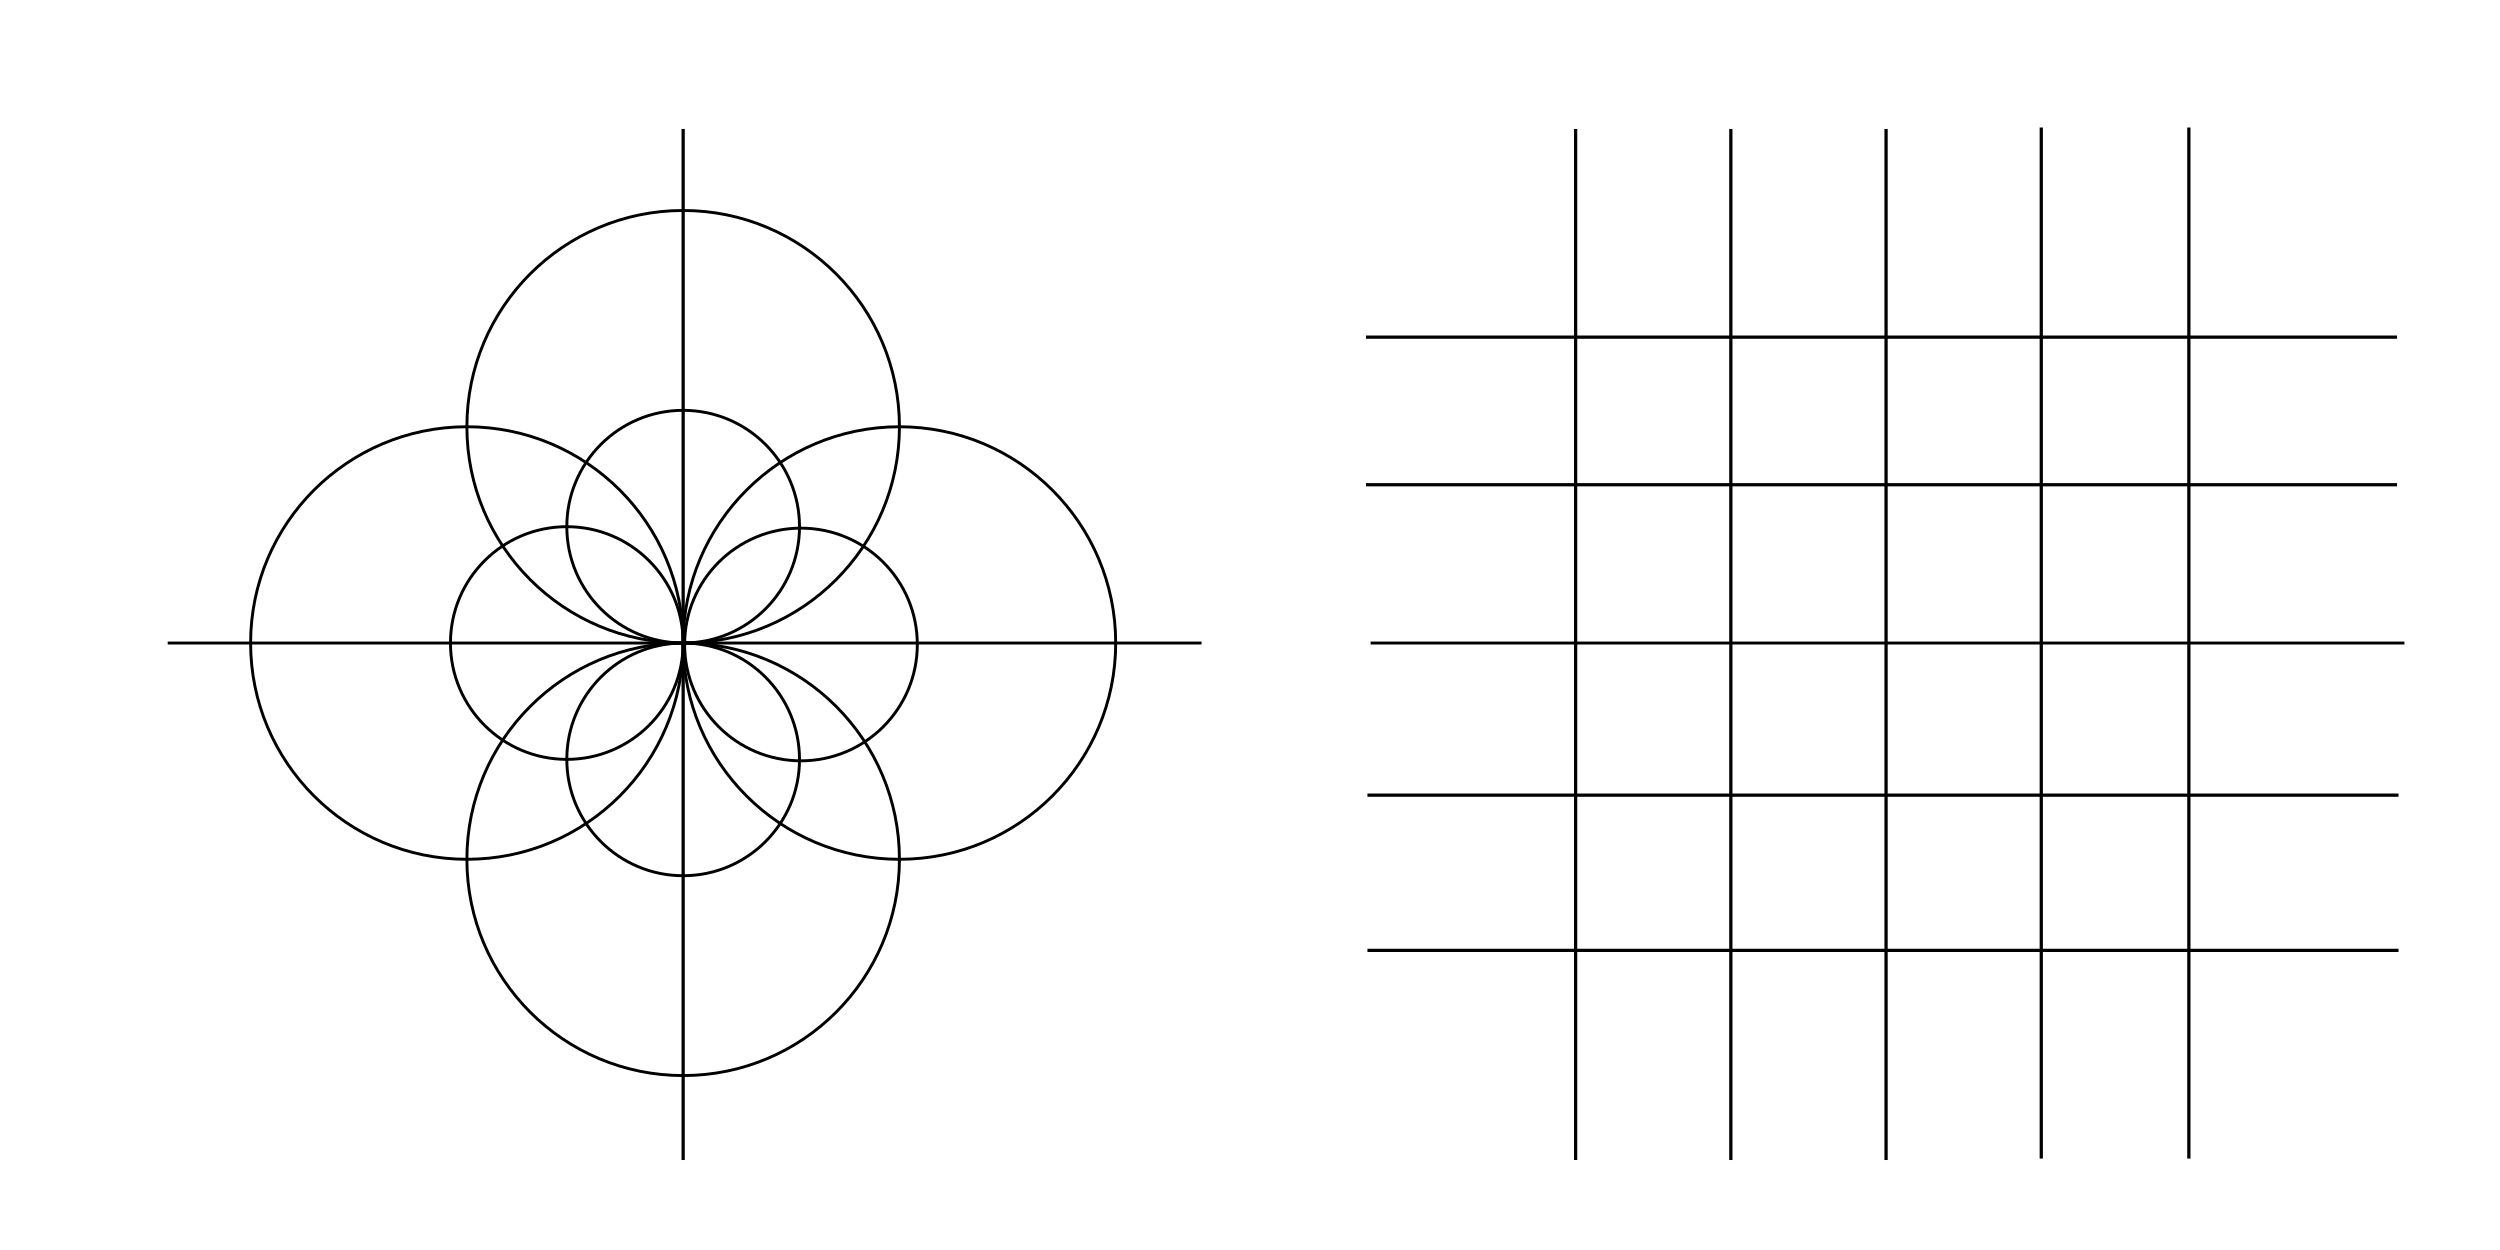 <?xml version="1.0" encoding="UTF-8" standalone="no"?>
<!-- Created with Inkscape (http://www.inkscape.org/) -->

<svg
   width="240mm"
   height="120mm"
   viewBox="0 0 240 120"
   version="1.1"
   id="svg8"
   inkscape:version="1.4 (1:1.4+202410161351+e7c3feb100)"
   sodipodi:docname="circular-nets-of-one-fixed-point.svg"
   xmlns:inkscape="http://www.inkscape.org/namespaces/inkscape"
   xmlns:sodipodi="http://sodipodi.sourceforge.net/DTD/sodipodi-0.dtd"
   xmlns:xlink="http://www.w3.org/1999/xlink"
   xmlns="http://www.w3.org/2000/svg"
   xmlns:svg="http://www.w3.org/2000/svg"
   xmlns:rdf="http://www.w3.org/1999/02/22-rdf-syntax-ns#"
   xmlns:cc="http://creativecommons.org/ns#"
   xmlns:dc="http://purl.org/dc/elements/1.1/">
  <defs
     id="defs2" />
  <sodipodi:namedview
     id="base"
     pagecolor="#ffffff"
     bordercolor="#666666"
     borderopacity="1.0"
     inkscape:pageopacity="0.0"
     inkscape:pageshadow="2"
     inkscape:zoom="0.99437388"
     inkscape:cx="513.89121"
     inkscape:cy="252.92298"
     inkscape:document-units="mm"
     inkscape:current-layer="layer1"
     showgrid="false"
     showborder="true"
     width="200mm"
     showguides="true"
     inkscape:guide-bbox="true"
     inkscape:window-width="1600"
     inkscape:window-height="900"
     inkscape:window-x="50"
     inkscape:window-y="50"
     inkscape:window-maximized="1"
     inkscape:showpageshadow="2"
     inkscape:pagecheckerboard="0"
     inkscape:deskcolor="#d1d1d1">
    <inkscape:grid
       type="xygrid"
       id="grid815"
       units="mm"
       spacingx="10"
       spacingy="10"
       empspacing="4"
       dotted="false"
       originx="0"
       originy="0" />
  </sodipodi:namedview>
  <g
     inkscape:label="Layer 1"
     inkscape:groupmode="layer"
     id="layer1"
     transform="translate(0,-177)">
    <path
       style="fill:none;stroke:#000000;stroke-width:0.281"
       d="M 16.1,238.731 H 115.347"
       id="path1" />
    <path
       style="fill:none;stroke:#000000;stroke-width:0.312"
       d="M 65.583,288.362 V 189.38"
       id="path2" />
    <circle
       style="fill:none;stroke:#000000;stroke-width:0.281"
       id="path3"
       cx="86.345"
       cy="238.731"
       r="20.762" />
    <circle
       style="fill:none;stroke:#000000;stroke-width:0.281"
       id="circle3"
       cx="44.821"
       cy="238.73"
       r="20.762" />
    <circle
       style="fill:none;stroke:#000000;stroke-width:0.281"
       id="circle4"
       cx="65.583"
       cy="217.969"
       r="20.762" />
    <circle
       style="fill:none;stroke:#000000;stroke-width:0.281"
       id="circle5"
       cx="65.583"
       cy="259.492"
       r="20.762" />
    <circle
       style="fill:none;stroke:#000000;stroke-width:0.281"
       id="path5"
       cx="76.893"
       cy="238.871"
       r="11.169" />
    <use
       x="0"
       y="0"
       xlink:href="#path5"
       id="use5"
       transform="translate(-11.31,-11.31)" />
    <use
       x="0"
       y="0"
       xlink:href="#path5"
       id="use6"
       transform="translate(-22.479,-0.14)" />
    <use
       x="0"
       y="0"
       xlink:href="#path5"
       id="use7"
       transform="translate(-11.31,11.029)" />
    <path
       style="fill:none;stroke:#000000;stroke-width:0.281"
       d="m 131.578,238.731 h 99.248"
       id="path7" />
    <path
       style="fill:none;stroke:#000000;stroke-width:0.312"
       d="M 181.062,288.362 V 189.38"
       id="path8" />
    <path
       style="fill:none;stroke:#000000;stroke-width:0.312"
       d="M 195.962,288.222 V 189.24"
       id="path9" />
    <path
       style="fill:none;stroke:#000000;stroke-width:0.312"
       d="M 210.131,288.222 V 189.24"
       id="path10" />
    <path
       style="fill:none;stroke:#000000;stroke-width:0.312"
       d="M 166.161,288.362 V 189.38"
       id="path11" />
    <path
       style="fill:none;stroke:#000000;stroke-width:0.312"
       d="M 151.261,288.362 V 189.38"
       id="path12" />
    <path
       style="fill:none;stroke:#000000;stroke-width:0.312"
       d="M 230.117,223.535 H 131.135"
       id="path14" />
    <path
       style="fill:none;stroke:#000000;stroke-width:0.312"
       d="M 230.117,209.366 H 131.135"
       id="path15" />
    <path
       style="fill:none;stroke:#000000;stroke-width:0.312"
       d="M 230.257,253.335 H 131.275"
       id="path16" />
    <path
       style="fill:none;stroke:#000000;stroke-width:0.312"
       d="M 230.257,268.236 H 131.275"
       id="path17" />
  </g>
</svg>
